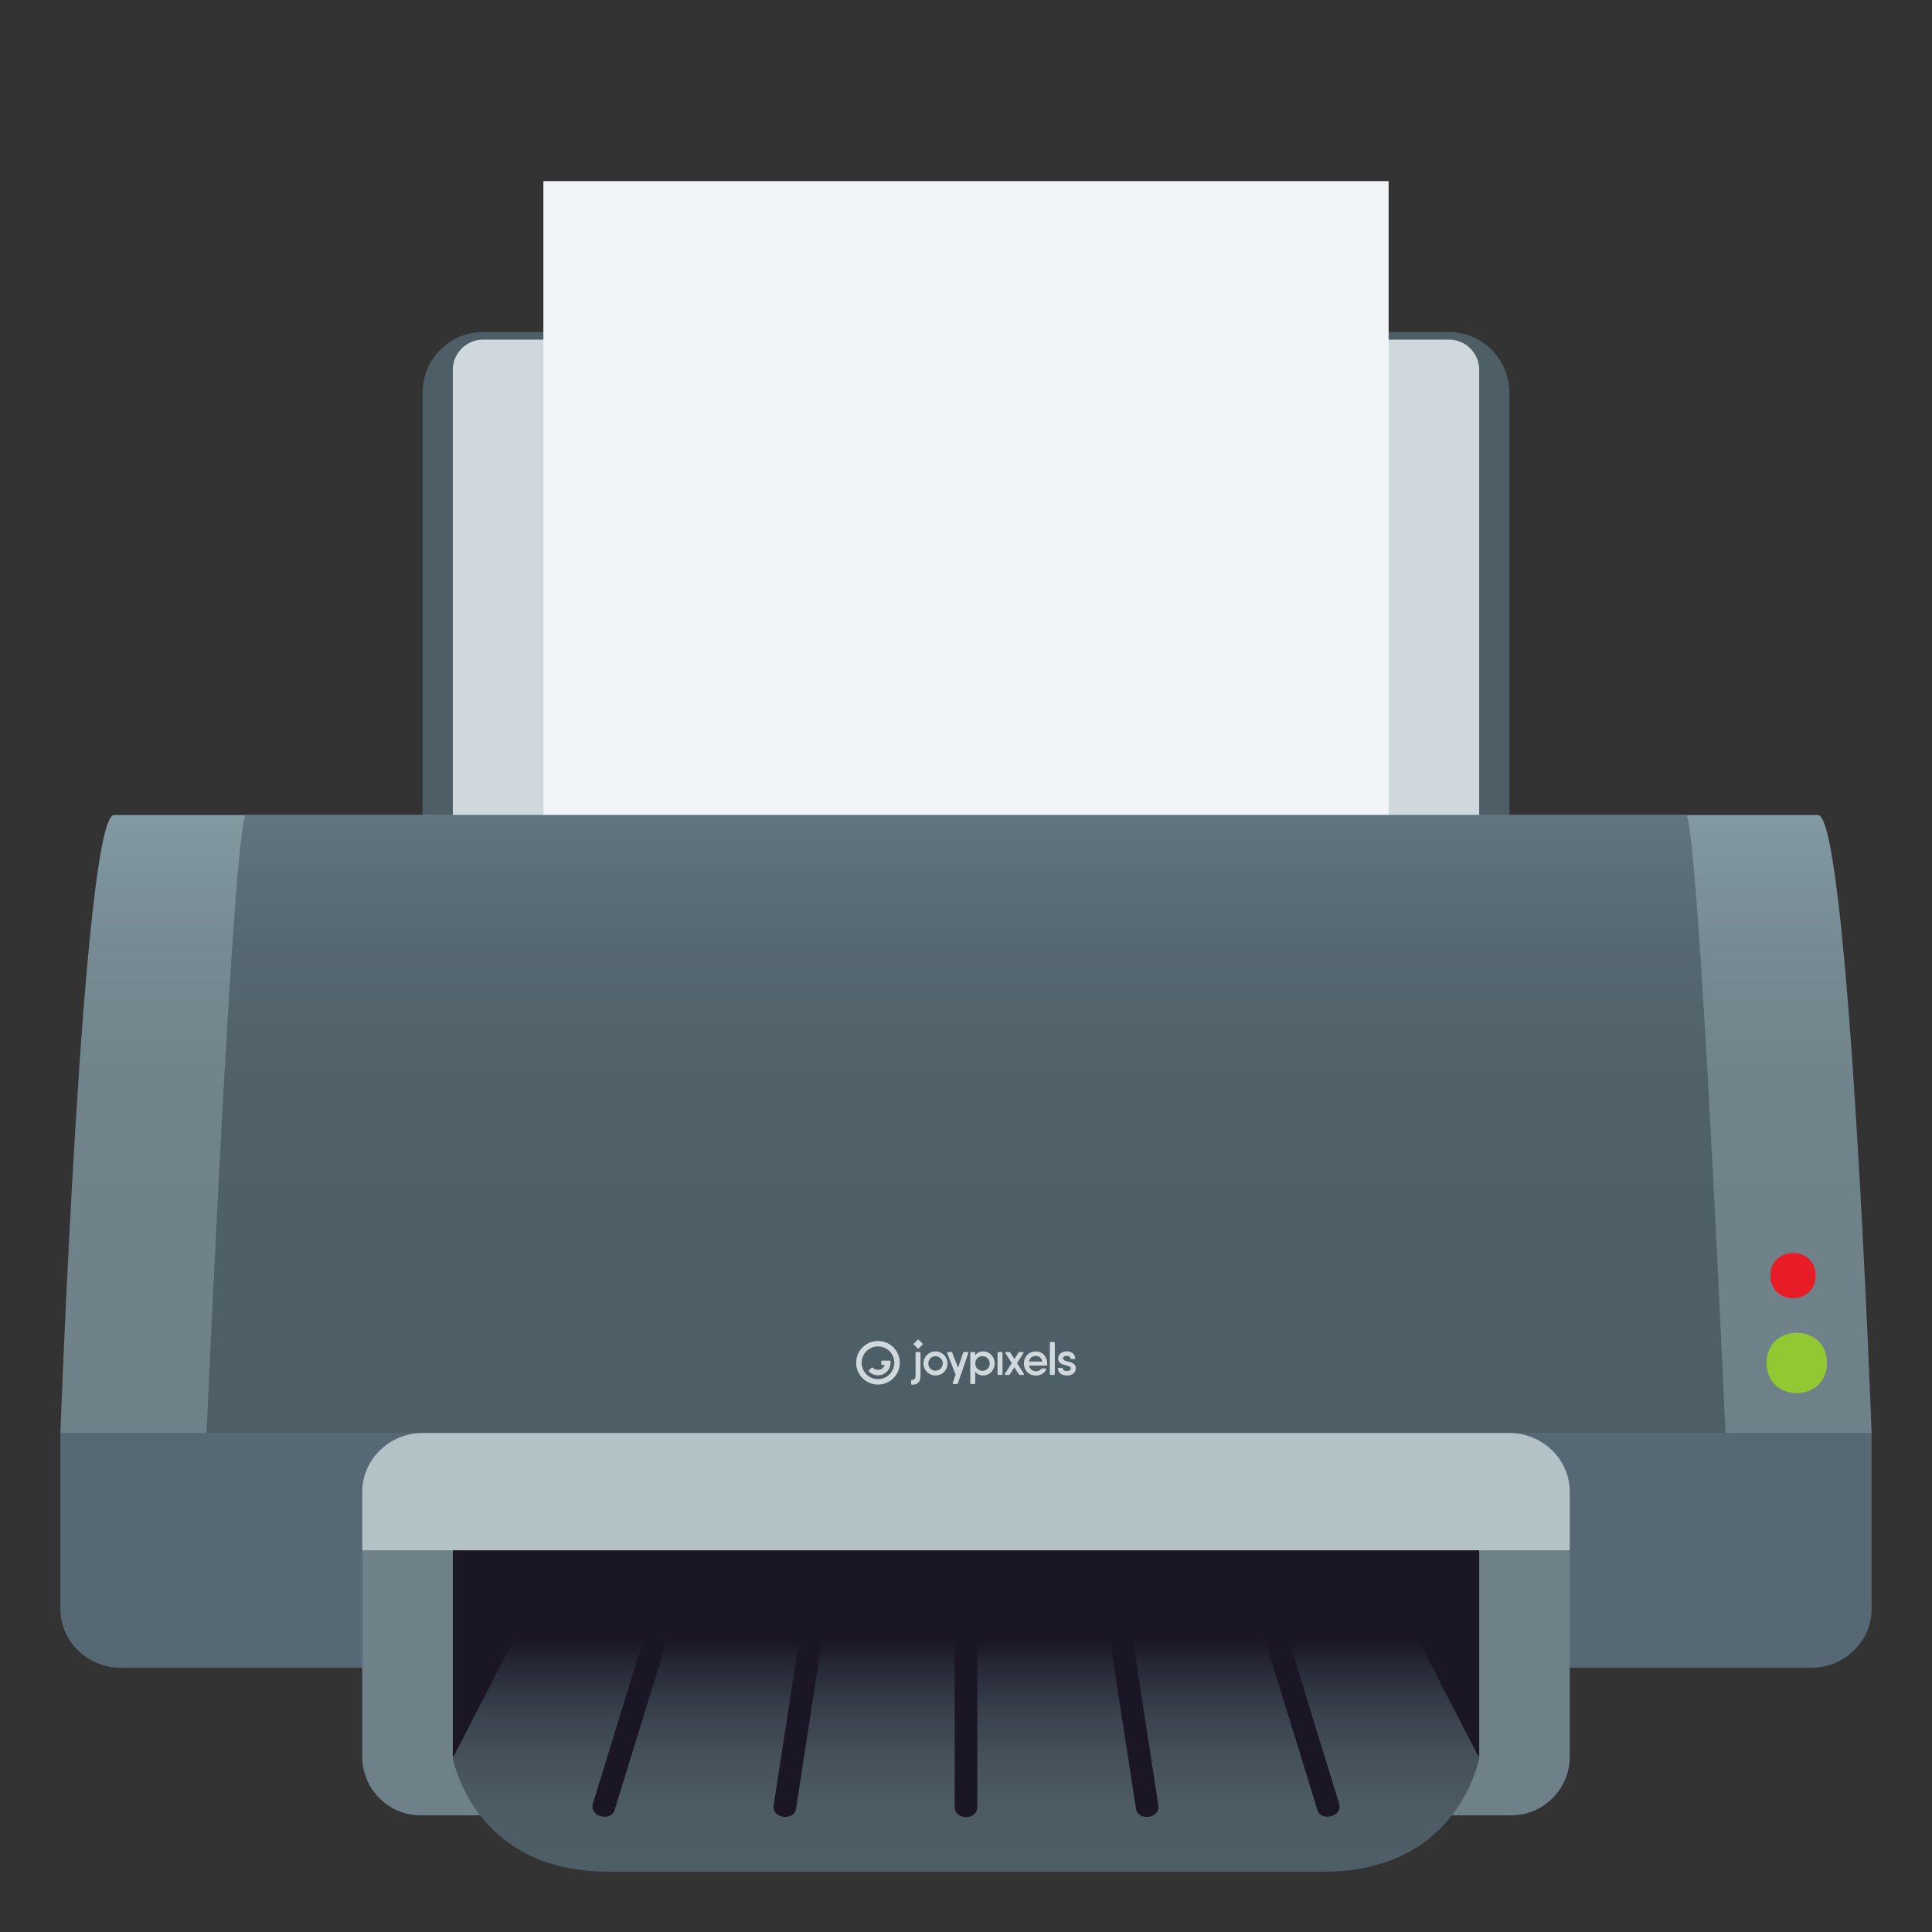 <?xml version="1.0" encoding="utf-8"?>
<!-- Generator: Adobe Illustrator 15.0.0, SVG Export Plug-In . SVG Version: 6.00 Build 0)  -->
<!DOCTYPE svg PUBLIC "-//W3C//DTD SVG 1.1//EN" "http://www.w3.org/Graphics/SVG/1.1/DTD/svg11.dtd">
<svg version="1.1" id="Layer_1" xmlns:x="http://ns.adobe.com/Extensibility/1.0/" xmlns:i="http://ns.adobe.com/AdobeIllustrator/10.0/" xmlns:graph="http://ns.adobe.com/Graphs/1.0/"
	 xmlns="http://www.w3.org/2000/svg" xmlns:xlink="http://www.w3.org/1999/xlink" xmlns:a="http://ns.adobe.com/AdobeSVGViewerExtensions/3.0/"
	 x="0px" y="0px" width="64px" height="64px" viewBox="0 0 64 64" enable-background="new 0 0 64 64" xml:space="preserve">
<rect x="0" y="0" width="64" height="64" fill="#333333" stroke="none"/>
<path fill="#4E5E67" d="M48,11H16c-1.1,0-2,0.899-2,2v16h36V13C50,11.899,49.1,11,48,11z"/>
<path fill="#CFD8DD" d="M48,11.25H16c-0.549,0-1,0.45-1,1v15h34v-15C49,11.7,48.551,11.25,48,11.25z"/>
<rect x="18" y="6" fill="#F2F5F7" width="28" height="23"/>
<path fill="#566873" d="M2,47.47v5.832c0,1.069,0.9,1.944,2,1.944h56c1.1,0,2-0.875,2-1.944V47.47C53.2,36.58,11.898,37.57,2,47.47z
	"/>
<linearGradient id="SVGID_1_" gradientUnits="userSpaceOnUse" x1="32.001" y1="47.47" x2="32.001" y2="27">
	<stop  offset="0" style="stop-color:#6E8189"/>
	<stop  offset="0.548" style="stop-color:#70838B"/>
	<stop  offset="0.783" style="stop-color:#758A92"/>
	<stop  offset="0.958" style="stop-color:#80969F"/>
	<stop  offset="1" style="stop-color:#839AA3"/>
	<a:midPointStop  offset="0" style="stop-color:#6E8189"/>
	<a:midPointStop  offset="0.849" style="stop-color:#6E8189"/>
	<a:midPointStop  offset="1" style="stop-color:#839AA3"/>
</linearGradient>
<path fill="url(#SVGID_1_)" d="M60.223,27c-10.09,0-46.355,0-56.445,0C2.752,27,2,47.47,2,47.47h60C62,47.47,61.248,27,60.223,27z"
	/>
<path fill="#6E8189" d="M12,51.357v6.833c0,1.068,0.864,1.943,1.92,1.943h36.159c1.056,0,1.921-0.875,1.921-1.943v-6.833H12z"/>
<linearGradient id="SVGID_2_" gradientUnits="userSpaceOnUse" x1="32" y1="47.47" x2="32" y2="27">
	<stop  offset="0" style="stop-color:#4E5E67"/>
	<stop  offset="0.542" style="stop-color:#506069"/>
	<stop  offset="0.786" style="stop-color:#556770"/>
	<stop  offset="0.97" style="stop-color:#5F727D"/>
	<stop  offset="1" style="stop-color:#617580"/>
	<a:midPointStop  offset="0" style="stop-color:#4E5E67"/>
	<a:midPointStop  offset="0.842" style="stop-color:#4E5E67"/>
	<a:midPointStop  offset="1" style="stop-color:#617580"/>
</linearGradient>
<path fill="url(#SVGID_2_)" d="M55.848,27c-8.395,0-39.301,0-47.695,0c-0.41,0-1.311,20.47-1.311,20.47h50.317
	C57.158,47.47,56.258,27,55.848,27z"/>
<path fill="#B3C2C6" d="M52,51.357v-1.943c0-1.069-0.9-1.944-2-1.944H14c-1.1,0-2,0.875-2,1.944v1.943H52z"/>
<rect x="15" y="51.357" fill="#1A1626" width="34" height="6.833"/>
<linearGradient id="SVGID_3_" gradientUnits="userSpaceOnUse" x1="32.001" y1="62" x2="32.001" y2="54.357">
	<stop  offset="0" style="stop-color:#4E5E67"/>
	<stop  offset="0.276" style="stop-color:#4C5B64"/>
	<stop  offset="0.496" style="stop-color:#45515B"/>
	<stop  offset="0.696" style="stop-color:#38404C"/>
	<stop  offset="0.884" style="stop-color:#272937"/>
	<stop  offset="1" style="stop-color:#1A1626"/>
	<a:midPointStop  offset="0" style="stop-color:#4E5E67"/>
	<a:midPointStop  offset="0.751" style="stop-color:#4E5E67"/>
	<a:midPointStop  offset="1" style="stop-color:#1A1626"/>
</linearGradient>
<path fill="url(#SVGID_3_)" d="M47,54.357H17l-2,3.878c0,0,0.656,3.765,5.143,3.765h23.714C48.343,62,49,58.235,49,58.235L47,54.357
	z"/>
<path id="diamond_2_" fill="#CFD8DD" d="M30.426,44.375l0.14,0.14c0.003,0.003,0.005,0.007,0.005,0.01
	c0,0.004-0.002,0.008-0.005,0.011l-0.14,0.139c-0.002,0.003-0.006,0.005-0.01,0.005c-0.003,0-0.008-0.002-0.01-0.005l-0.14-0.139
	c-0.005-0.006-0.005-0.015,0-0.021l0.14-0.14C30.412,44.369,30.422,44.369,30.426,44.375z"/>
<path id="pixels_2_" fill="#CFD8DD" d="M32.572,44.767c0.207,0,0.378,0.175,0.378,0.398c0,0.226-0.171,0.4-0.378,0.4
	c-0.119,0-0.208-0.049-0.266-0.129v0.378c0.001,0.01-0.002,0.019-0.01,0.025c-0.006,0.007-0.015,0.011-0.024,0.009h-0.096
	c-0.01,0.002-0.019-0.002-0.024-0.009c-0.008-0.007-0.011-0.016-0.01-0.025v-0.993c-0.001-0.01,0.002-0.019,0.01-0.025
	c0.006-0.007,0.015-0.01,0.024-0.009h0.096c0.01-0.002,0.019,0.002,0.024,0.009c0.008,0.006,0.011,0.016,0.01,0.024v0.075
	c0.058-0.079,0.146-0.129,0.268-0.129H32.572z M32.547,45.409c0.136,0,0.239-0.101,0.239-0.242s-0.104-0.242-0.239-0.242
	c-0.137,0-0.24,0.1-0.24,0.24C32.307,45.307,32.41,45.409,32.547,45.409z M33.079,45.546c-0.01,0.001-0.019-0.002-0.026-0.009
	c-0.006-0.006-0.01-0.016-0.008-0.024V44.82c-0.002-0.009,0.002-0.019,0.008-0.024c0.008-0.007,0.017-0.011,0.026-0.009h0.095
	c0.01-0.002,0.02,0.002,0.025,0.009c0.008,0.006,0.01,0.016,0.01,0.024v0.69c0,0.01-0.002,0.02-0.01,0.025
	c-0.006,0.007-0.016,0.01-0.025,0.01H33.079z M33.914,45.505c0.015,0.023,0.004,0.041-0.023,0.041h-0.1
	c-0.016,0-0.032-0.009-0.041-0.022l-0.148-0.231l-0.147,0.231c-0.009,0.014-0.024,0.022-0.041,0.022h-0.099
	c-0.027,0-0.039-0.018-0.023-0.041l0.224-0.35l-0.208-0.327c-0.017-0.022-0.006-0.041,0.021-0.041h0.1
	c0.017,0,0.032,0.009,0.041,0.023l0.133,0.208l0.134-0.208c0.009-0.015,0.024-0.023,0.041-0.023h0.1
	c0.026,0,0.038,0.019,0.022,0.041l-0.209,0.327L33.914,45.505z M34.315,44.768c0.228,0,0.376,0.183,0.376,0.4
	c0,0.014,0,0.025-0.002,0.037c0,0.01-0.004,0.019-0.011,0.024s-0.017,0.009-0.024,0.008h-0.566c0.025,0.124,0.117,0.188,0.233,0.188
	c0.063,0.002,0.124-0.024,0.165-0.073c0.01-0.012,0.025-0.02,0.041-0.021h0.098c0.025,0,0.038,0.016,0.029,0.037
	c-0.057,0.124-0.181,0.198-0.336,0.198c-0.242,0-0.4-0.171-0.4-0.399C33.918,44.941,34.078,44.767,34.315,44.768L34.315,44.768z
	 M34.087,45.103h0.439c-0.021-0.13-0.114-0.186-0.212-0.186c-0.122-0.001-0.205,0.071-0.228,0.184V45.103z M34.811,45.546
	c-0.009,0.001-0.019-0.002-0.025-0.009c-0.006-0.006-0.01-0.016-0.008-0.024v-1.024c-0.002-0.01,0.002-0.02,0.008-0.025
	c0.007-0.007,0.017-0.011,0.025-0.009h0.096c0.01-0.002,0.02,0.002,0.025,0.009c0.006,0.006,0.01,0.016,0.01,0.025v1.024
	c0,0.009-0.004,0.019-0.01,0.024c-0.006,0.007-0.016,0.01-0.025,0.009H34.811z M35.217,45c0,0.152,0.42,0.042,0.42,0.332
	c0,0.149-0.13,0.233-0.297,0.233c-0.156,0-0.28-0.075-0.297-0.219c-0.002-0.01,0-0.021,0.007-0.026
	c0.007-0.008,0.017-0.012,0.026-0.01h0.095c0.021,0,0.028,0.012,0.036,0.03c0.013,0.054,0.065,0.076,0.133,0.076
	c0.078,0,0.133-0.027,0.133-0.085c0-0.15-0.42-0.044-0.42-0.333c0-0.147,0.13-0.232,0.287-0.232c0.141,0,0.264,0.074,0.279,0.219
	c0.003,0.01,0,0.019-0.007,0.026c-0.007,0.007-0.017,0.011-0.026,0.01h-0.094c-0.021,0-0.029-0.012-0.035-0.032
	c-0.014-0.053-0.064-0.075-0.117-0.075C35.271,44.914,35.217,44.942,35.217,45z"/>
<path id="joy_2_" fill="#CFD8DD" d="M30.459,44.787c0.01-0.002,0.019,0.002,0.025,0.009c0.006,0.007,0.01,0.016,0.009,0.024v0.755
	c0,0.199-0.093,0.296-0.276,0.296c-0.01,0-0.02-0.003-0.025-0.011c-0.007-0.007-0.01-0.016-0.009-0.025v-0.09
	c-0.001-0.009,0.002-0.019,0.009-0.025c0.006-0.007,0.016-0.01,0.025-0.01c0.076-0.003,0.112-0.041,0.112-0.135V44.82
	c-0.001-0.009,0.002-0.018,0.009-0.024c0.006-0.007,0.016-0.011,0.025-0.009H30.459z M30.988,45.565
	c-0.221-0.002-0.398-0.181-0.398-0.4c0.002-0.22,0.18-0.398,0.4-0.398c0.22,0,0.398,0.179,0.398,0.398
	c0.001,0.107-0.041,0.209-0.116,0.284C31.197,45.525,31.094,45.566,30.988,45.565z M30.988,45.405
	c0.098,0.001,0.186-0.056,0.223-0.146c0.039-0.089,0.02-0.191-0.049-0.262c-0.068-0.069-0.172-0.09-0.262-0.053
	c-0.09,0.036-0.148,0.124-0.148,0.221c-0.002,0.064,0.021,0.126,0.066,0.172C30.863,45.382,30.924,45.406,30.988,45.405z
	 M31.904,44.814c0.006-0.017,0.021-0.029,0.039-0.027h0.104c0.024,0,0.036,0.014,0.028,0.038l-0.342,0.996
	c-0.005,0.018-0.021,0.029-0.039,0.027h-0.104c-0.024,0-0.036-0.014-0.028-0.039l0.094-0.273l-0.279-0.711
	c-0.01-0.022,0.002-0.039,0.026-0.039h0.104c0.018-0.002,0.032,0.01,0.038,0.027l0.193,0.495L31.904,44.814z"/>
<path id="Shape_2_" fill="#CFD8DD" d="M29.084,44.602c0.299,0,0.542,0.242,0.542,0.542c0,0.299-0.243,0.542-0.542,0.542
	s-0.541-0.243-0.541-0.542C28.543,44.844,28.785,44.602,29.084,44.602z M29.084,44.421c-0.398,0-0.723,0.322-0.723,0.723
	c0,0.398,0.324,0.722,0.723,0.722c0.4,0,0.723-0.323,0.723-0.722c0-0.192-0.076-0.376-0.211-0.512
	C29.459,44.497,29.275,44.421,29.084,44.421z"/>
<path id="Combined-Shape_3_" fill="#CFD8DD" d="M29.229,45.215c-0.01,0.002-0.02-0.001-0.027-0.009
	c-0.007-0.007-0.01-0.017-0.008-0.026v-0.073c-0.002-0.009,0.001-0.02,0.008-0.026c0.008-0.007,0.018-0.011,0.027-0.009h0.235
	c0.01-0.002,0.021,0.002,0.027,0.009s0.011,0.018,0.009,0.026v0.037c0,0.168-0.102,0.319-0.256,0.384
	c-0.156,0.064-0.334,0.028-0.453-0.09c-0.008-0.007-0.014-0.016-0.014-0.026c0-0.01,0.006-0.02,0.014-0.025l0.076-0.077
	c0.006-0.008,0.016-0.013,0.025-0.013s0.02,0.005,0.025,0.013c0.059,0.058,0.142,0.082,0.221,0.062
	c0.08-0.018,0.144-0.077,0.168-0.155H29.229z"/>
<path fill="#E81C27" d="M60.146,42.255c0,1-1.5,1-1.5,0C58.646,41.256,60.146,41.256,60.146,42.255z"/>
<path fill="#92C932" d="M60.521,45.151c0,1.333-2,1.333-2,0S60.521,43.818,60.521,45.151z"/>
<path fill="#1A1626" d="M31.625,53.499v6.355c0,0.455,0.75,0.455,0.75,0v-6.355H31.625z"/>
<path fill="#1A1626" d="M26.599,53.499l-0.969,6.298c-0.07,0.449,0.675,0.544,0.741,0.114l0.987-6.412H26.599z"/>
<path fill="#1A1626" d="M21.564,53.499l-1.922,6.244c-0.133,0.432,0.595,0.615,0.717,0.221l1.99-6.465H21.564z"/>
<path fill="#1A1626" d="M36.643,53.499l0.986,6.412c0.066,0.43,0.812,0.335,0.742-0.114l-0.97-6.298H36.643z"/>
<path fill="#1A1626" d="M42.436,53.499h-0.784l1.99,6.465c0.122,0.395,0.85,0.211,0.717-0.221L42.436,53.499z"/>
</svg>
